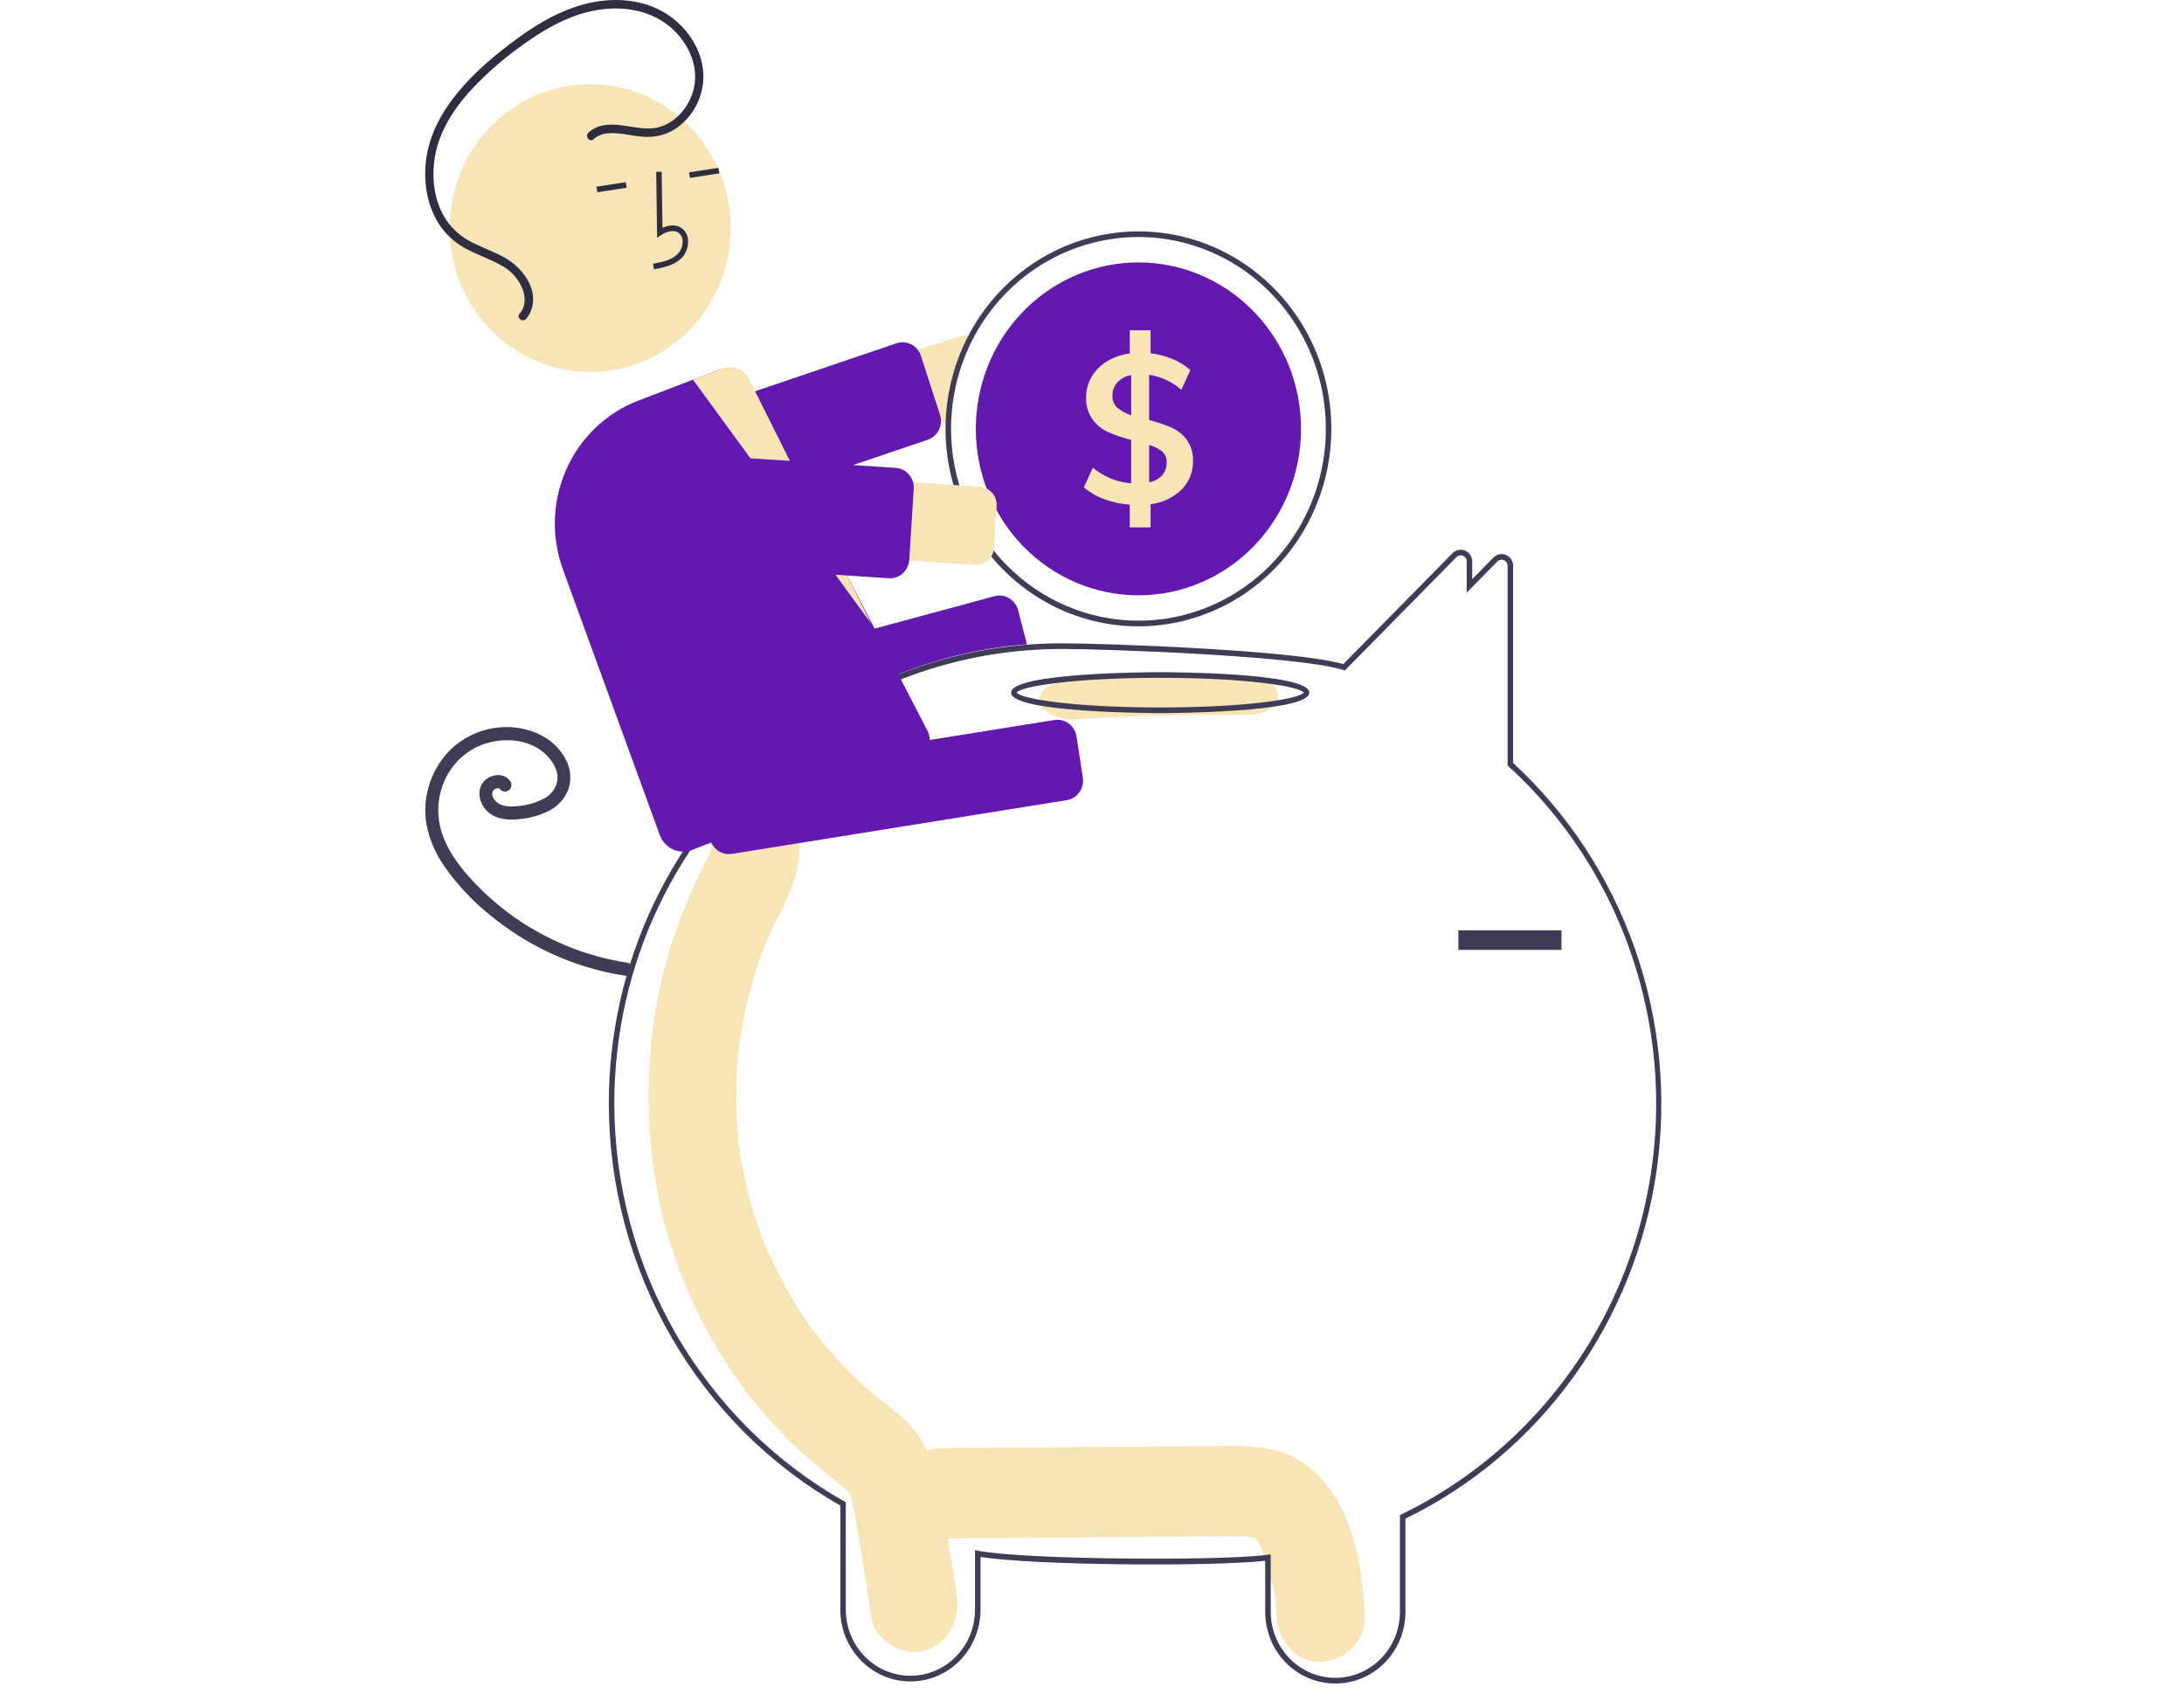 <svg width="113" height="88" viewBox="0 0 113 88" fill="none" xmlns="http://www.w3.org/2000/svg">
<g id="Frame 2270">
<g id="Group 734">
<path id="Vector" d="M68.86 77.115C68.129 76.068 67.141 75.302 65.898 75.015C64.814 74.765 63.7 74.808 62.598 74.817L48.668 74.927C47.475 74.936 46.331 75.994 46.386 77.262C46.441 78.519 47.389 79.608 48.668 79.597C52.748 79.565 56.829 79.533 60.91 79.501C61.872 79.493 62.834 79.475 63.796 79.479C64.012 79.479 64.227 79.491 64.443 79.494C64.496 79.494 64.533 79.494 64.56 79.493C64.567 79.495 64.572 79.496 64.581 79.499C64.694 79.531 64.809 79.552 64.922 79.582C64.883 79.584 64.996 79.656 65.053 79.68C65.06 79.696 65.077 79.724 65.105 79.767C65.144 79.842 65.258 80.068 65.263 80.061C65.436 80.507 65.578 80.965 65.689 81.432C65.954 82.46 66.013 82.675 66.051 83.64C66.099 84.859 67.066 86.034 68.332 85.976C69.527 85.921 70.665 84.948 70.614 83.64C70.526 81.437 70.149 78.962 68.86 77.115Z" fill="#F7E5B7"/>
<path id="Vector_2" d="M49.487 82.385C49.225 80.762 48.969 79.138 48.702 77.516C48.431 75.87 47.879 74.363 46.628 73.283C46.293 72.994 45.947 72.725 45.599 72.456C45.476 72.362 45.354 72.267 45.233 72.171C45.226 72.165 45.221 72.162 45.215 72.156C45.202 72.145 45.186 72.131 45.164 72.112C44.643 71.661 44.139 71.189 43.659 70.687C43.233 70.242 42.825 69.777 42.437 69.294C42.339 69.173 42.243 69.051 42.149 68.929C42.132 68.907 42.045 68.791 41.987 68.716C41.933 68.64 41.835 68.503 41.818 68.479C41.708 68.319 41.599 68.157 41.492 67.994C40.766 66.88 40.136 65.702 39.612 64.474C39.56 64.352 39.509 64.23 39.46 64.107C39.446 64.069 39.429 64.021 39.406 63.957C39.301 63.659 39.195 63.362 39.099 63.061C38.893 62.421 38.717 61.773 38.569 61.114C38.496 60.789 38.43 60.462 38.372 60.134C38.342 59.965 38.313 59.796 38.287 59.627C38.283 59.598 38.257 59.415 38.242 59.312C38.231 59.208 38.21 59.024 38.207 58.996C38.191 58.825 38.176 58.654 38.163 58.483C38.134 58.097 38.114 57.711 38.104 57.325C38.086 56.638 38.098 55.95 38.14 55.263C38.163 54.877 38.197 54.492 38.239 54.108C38.241 54.084 38.243 54.066 38.245 54.049C38.247 54.032 38.25 54.012 38.254 53.988C38.285 53.775 38.317 53.563 38.353 53.352C38.49 52.549 38.668 51.754 38.886 50.971C38.989 50.6 39.102 50.233 39.223 49.868C39.277 49.706 39.333 49.545 39.39 49.384C39.386 49.395 39.559 48.944 39.561 48.929C40.245 47.275 41.363 45.768 41.365 43.889C41.366 42.617 40.315 41.399 39.083 41.458C38.469 41.481 37.888 41.748 37.463 42.202C37.037 42.655 36.8 43.26 36.802 43.889C36.802 43.918 36.802 43.942 36.801 43.966C36.79 44.005 36.78 44.038 36.772 44.068C36.639 44.364 36.475 44.646 36.329 44.935C35.928 45.727 35.586 46.545 35.261 47.374C34.729 48.725 34.322 50.124 34.045 51.553C33.443 54.683 33.396 57.899 33.907 61.046C34.791 66.566 37.709 71.849 41.764 75.4C42.116 75.709 42.477 76.006 42.84 76.298C42.991 76.419 43.143 76.537 43.296 76.655C43.368 76.711 43.667 76.952 43.535 76.835C43.818 77.082 43.937 77.206 44.009 77.388C44.02 77.43 44.034 77.487 44.054 77.565C44.105 77.77 44.154 77.975 44.194 78.183C44.547 80 44.792 81.848 45.087 83.677C45.29 84.934 46.801 85.752 47.894 85.376C49.165 84.937 49.704 83.731 49.487 82.385Z" fill="#F7E5B7"/>
<path id="Vector_3" d="M69.09 87.099C68.132 87.101 67.211 86.715 66.531 86.023C65.851 85.333 65.467 84.394 65.462 83.413V80.749C62.737 81.061 53.407 80.989 50.732 80.549V83.306C50.725 84.286 50.34 85.224 49.66 85.914C48.98 86.605 48.062 86.992 47.105 86.992C46.147 86.992 45.228 86.605 44.549 85.914C43.869 85.224 43.484 84.286 43.477 83.306V77.892C39.854 75.832 36.834 72.82 34.729 69.167C32.623 65.513 31.508 61.351 31.499 57.109C31.499 49.835 34.719 43.05 40.334 38.493C43.985 35.52 48.42 33.733 53.071 33.359C53.702 33.309 54.337 33.283 54.959 33.283C57.148 33.283 67.025 33.629 69.503 34.359L75.153 28.619C75.237 28.534 75.343 28.476 75.458 28.452C75.574 28.428 75.694 28.441 75.802 28.487C75.912 28.532 76.006 28.609 76.072 28.709C76.137 28.81 76.172 28.928 76.171 29.049V29.961L77.271 28.846C77.354 28.76 77.46 28.702 77.576 28.678C77.691 28.654 77.811 28.667 77.919 28.713C78.029 28.758 78.123 28.835 78.189 28.936C78.255 29.036 78.289 29.154 78.288 29.275V39.472C81.124 42.089 83.285 45.381 84.58 49.057C85.875 52.733 86.265 56.68 85.714 60.547C85.163 64.413 83.688 68.081 81.421 71.226C79.154 74.37 76.165 76.893 72.717 78.571V83.413C72.713 84.394 72.328 85.333 71.648 86.023C70.968 86.715 70.048 87.101 69.09 87.099ZM65.747 80.418V83.413C65.754 84.316 66.11 85.179 66.736 85.814C67.362 86.45 68.208 86.806 69.09 86.806C69.971 86.806 70.817 86.45 71.444 85.814C72.07 85.179 72.425 84.316 72.432 83.413V78.387L72.513 78.347C76.382 76.469 79.665 73.529 82 69.855C84.975 65.167 86.213 59.543 85.488 54.002C84.764 48.461 82.125 43.369 78.051 39.646L78.003 39.603V29.275C78.004 29.212 77.986 29.151 77.952 29.098C77.918 29.046 77.869 29.006 77.812 28.983C77.755 28.959 77.692 28.952 77.632 28.964C77.571 28.977 77.516 29.007 77.472 29.052L75.886 30.661V29.049C75.887 28.986 75.869 28.924 75.835 28.872C75.8 28.82 75.751 28.78 75.694 28.757C75.637 28.732 75.575 28.726 75.514 28.738C75.453 28.751 75.397 28.782 75.354 28.827L69.582 34.689L69.501 34.663C67.197 33.925 57.164 33.575 54.959 33.575C54.345 33.575 53.717 33.6 53.093 33.65C48.499 34.019 44.117 35.785 40.511 38.722C34.965 43.223 31.784 49.925 31.784 57.109C31.794 61.313 32.903 65.438 34.996 69.055C37.09 72.673 40.091 75.65 43.688 77.679L43.762 77.72V83.306C43.769 84.209 44.125 85.072 44.751 85.707C45.377 86.343 46.223 86.699 47.105 86.699C47.986 86.699 48.832 86.343 49.458 85.707C50.084 85.072 50.44 84.209 50.447 83.306V80.199L50.616 80.232C53.019 80.695 63.14 80.768 65.586 80.439L65.747 80.418Z" fill="#3F3D56"/>
<path id="Vector_4" d="M49.758 17.388L33.967 22.245C33.465 22.4 33.044 22.753 32.795 23.226C32.547 23.699 32.492 24.254 32.643 24.768C32.794 25.283 33.139 25.715 33.6 25.969C34.062 26.224 34.604 26.28 35.107 26.126L48.925 21.875L49.215 21.785C49.273 20.259 49.678 18.766 50.397 17.427C50.307 17.385 50.21 17.36 50.112 17.351C49.993 17.339 49.873 17.352 49.758 17.388Z" fill="#F7E5B7"/>
<path id="Vector_5" d="M34.835 27.162C34.625 27.162 34.421 27.093 34.251 26.968C34.081 26.842 33.954 26.665 33.888 26.461L32.901 23.411C32.859 23.284 32.843 23.149 32.853 23.015C32.862 22.882 32.897 22.751 32.956 22.631C33.015 22.511 33.096 22.404 33.196 22.317C33.295 22.229 33.41 22.162 33.534 22.12L46.386 17.76C46.511 17.718 46.642 17.701 46.773 17.711C46.904 17.72 47.031 17.756 47.148 17.817C47.266 17.877 47.37 17.96 47.456 18.061C47.541 18.163 47.607 18.281 47.648 18.408L48.635 21.458C48.718 21.709 48.701 21.983 48.59 22.221C48.478 22.46 48.28 22.645 48.038 22.737C48.026 22.741 48.014 22.746 48.002 22.75L35.15 27.11C35.048 27.144 34.942 27.162 34.835 27.162Z" fill="#6318AF"/>
<path id="Vector_6" d="M58.902 11.97C56.308 11.971 53.816 13.005 51.954 14.854C50.092 16.702 49.006 19.22 48.925 21.874C48.922 21.978 48.921 22.083 48.921 22.188C48.921 24.209 49.506 26.184 50.603 27.864C51.7 29.544 53.258 30.854 55.082 31.628C56.906 32.401 58.913 32.603 60.849 32.209C62.786 31.815 64.564 30.842 65.96 29.413C67.356 27.984 68.307 26.163 68.692 24.181C69.077 22.199 68.879 20.145 68.124 18.278C67.368 16.411 66.089 14.815 64.448 13.692C62.806 12.569 60.876 11.97 58.902 11.97ZM58.902 32.113C56.331 32.111 53.867 31.064 52.049 29.203C50.231 27.342 49.209 24.819 49.206 22.188C49.206 22.052 49.209 21.918 49.214 21.785C49.292 19.841 49.925 17.962 51.037 16.384C52.149 14.806 53.689 13.596 55.467 12.907C57.244 12.217 59.181 12.078 61.035 12.506C62.889 12.934 64.58 13.91 65.897 15.314C67.213 16.718 68.098 18.486 68.44 20.4C68.782 22.314 68.568 24.289 67.822 26.079C67.077 27.869 65.834 29.396 64.248 30.469C62.662 31.541 60.803 32.113 58.902 32.113Z" fill="#3F3D56"/>
<path id="Vector_7" d="M67.316 22.188C67.316 24.472 66.429 26.663 64.852 28.278C63.274 29.893 61.134 30.8 58.903 30.8C56.671 30.8 54.531 29.893 52.954 28.278C51.376 26.663 50.489 24.472 50.489 22.188C50.489 21.915 50.502 21.647 50.526 21.381C50.729 19.177 51.754 17.137 53.387 15.685C55.02 14.234 57.137 13.482 59.297 13.586C61.458 13.69 63.496 14.641 64.989 16.243C66.483 17.845 67.316 19.974 67.316 22.188Z" fill="#6318AF"/>
<path id="Vector_8" d="M61.408 22.759C61.204 22.485 60.936 22.268 60.628 22.128C60.249 21.964 59.857 21.832 59.456 21.733V19.389C60.072 19.484 60.649 19.754 61.123 20.167L61.588 19.153C61.321 18.909 61.014 18.715 60.681 18.579C60.312 18.426 59.925 18.325 59.53 18.277V17.089H58.454V18.289C58.038 18.337 57.637 18.474 57.277 18.693C56.953 18.89 56.679 19.164 56.48 19.493C56.291 19.814 56.192 20.182 56.197 20.557C56.178 20.963 56.293 21.364 56.523 21.695C56.735 21.983 57.014 22.209 57.336 22.355C57.721 22.524 58.12 22.659 58.528 22.759V25.006C57.801 24.95 57.109 24.667 56.544 24.196L56.08 25.212C56.395 25.479 56.754 25.687 57.141 25.828C57.563 25.983 58.005 26.077 58.454 26.108V27.286H59.53V26.086C60.128 26.019 60.689 25.756 61.129 25.336C61.322 25.146 61.475 24.916 61.578 24.663C61.681 24.409 61.731 24.136 61.725 23.862C61.743 23.468 61.631 23.08 61.408 22.759ZM58.528 21.485C58.266 21.404 58.022 21.27 57.811 21.091C57.727 21.015 57.661 20.921 57.617 20.815C57.573 20.71 57.553 20.596 57.557 20.481C57.549 20.221 57.642 19.969 57.816 19.779C58.009 19.58 58.258 19.448 58.528 19.401V21.485ZM60.132 24.591C59.95 24.782 59.713 24.909 59.456 24.952V23.019C59.702 23.087 59.932 23.204 60.132 23.365C60.208 23.432 60.268 23.515 60.309 23.608C60.349 23.702 60.368 23.803 60.364 23.905C60.374 24.156 60.291 24.401 60.132 24.591Z" fill="#F7E5B7"/>
<path id="Vector_9" d="M35.293 39.524C35.073 39.523 34.859 39.449 34.684 39.311C34.509 39.173 34.384 38.98 34.327 38.763L33.789 36.68C33.722 36.418 33.759 36.139 33.892 35.905C34.025 35.671 34.243 35.501 34.499 35.431L51.459 30.844C51.715 30.775 51.987 30.814 52.215 30.95C52.444 31.086 52.611 31.31 52.678 31.572L53.134 33.336L53.048 33.343C48.699 33.689 44.537 35.303 41.055 37.995L41.031 38.007L35.546 39.49C35.464 39.513 35.379 39.524 35.293 39.524Z" fill="#6318AF"/>
<path id="Vector_10" d="M32.484 49.812C30.494 49.511 28.591 48.774 26.905 47.653C26.07 47.097 25.296 46.45 24.599 45.722C23.91 45.003 23.252 44.186 22.911 43.229C22.583 42.343 22.599 41.362 22.958 40.489C23.311 39.621 23.987 38.932 24.836 38.573C25.69 38.225 26.722 38.187 27.553 38.569C27.949 38.747 28.292 39.029 28.546 39.387C28.664 39.553 28.752 39.739 28.804 39.936C28.853 40.115 28.857 40.303 28.817 40.485C28.768 40.666 28.682 40.834 28.565 40.978C28.448 41.122 28.301 41.239 28.136 41.32C27.773 41.511 27.379 41.634 26.974 41.683C26.566 41.74 25.98 41.792 25.652 41.456C25.585 41.39 25.532 41.31 25.497 41.221C25.472 41.154 25.463 41.081 25.472 41.009C25.467 41.04 25.492 40.94 25.49 40.944C25.485 40.959 25.463 40.995 25.494 40.939C25.505 40.921 25.516 40.903 25.528 40.886C25.517 40.9 25.493 40.924 25.536 40.883C25.571 40.844 25.616 40.815 25.666 40.801C25.686 40.795 25.706 40.79 25.726 40.785C25.776 40.771 25.675 40.786 25.727 40.784C25.747 40.783 25.767 40.784 25.787 40.783C25.837 40.781 25.737 40.769 25.785 40.781C25.804 40.786 25.823 40.791 25.841 40.797C25.881 40.81 25.813 40.767 25.84 40.799C25.872 40.837 25.806 40.762 25.843 40.799C25.861 40.817 25.878 40.836 25.894 40.856C25.957 40.92 26.041 40.956 26.13 40.956C26.218 40.956 26.303 40.92 26.366 40.856C26.427 40.791 26.461 40.704 26.461 40.614C26.461 40.524 26.427 40.438 26.366 40.372C26.037 39.954 25.386 40.057 25.052 40.411C24.627 40.862 24.796 41.576 25.209 41.969C25.677 42.415 26.34 42.446 26.943 42.371C27.452 42.321 27.948 42.178 28.407 41.947C28.863 41.718 29.22 41.323 29.409 40.84C29.494 40.582 29.524 40.308 29.498 40.037C29.472 39.766 29.39 39.504 29.258 39.268C28.726 38.245 27.625 37.72 26.537 37.629C25.976 37.584 25.413 37.653 24.879 37.833C24.345 38.012 23.851 38.298 23.425 38.675C22.606 39.43 22.101 40.479 22.015 41.605C21.921 42.772 22.363 43.905 23.008 44.847C23.683 45.804 24.489 46.657 25.401 47.38C27.183 48.837 29.273 49.846 31.505 50.327C31.771 50.383 32.038 50.432 32.306 50.472C32.391 50.493 32.481 50.48 32.558 50.435C32.634 50.391 32.691 50.319 32.717 50.233C32.74 50.145 32.728 50.052 32.685 49.973C32.641 49.894 32.569 49.836 32.484 49.812Z" fill="#3F3D56"/>
<path id="Vector_11" d="M64.337 34.942C61.422 34.9 58.517 34.975 55.62 35.169C54.63 35.235 53.773 35.593 53.773 36.195C53.773 36.699 54.623 37.288 55.62 37.222C58.515 37.028 61.421 36.953 64.337 36.995C66.715 37.029 66.713 34.976 64.337 34.942Z" fill="#F7E5B7"/>
<path id="Vector_12" d="M60.028 36.893C59.713 36.893 52.313 36.881 52.313 35.834C52.313 34.788 59.713 34.776 60.028 34.776C60.343 34.776 67.743 34.788 67.743 35.834C67.743 36.881 60.343 36.893 60.028 36.893ZM52.602 35.834C52.805 36.151 55.525 36.601 60.028 36.601C64.531 36.601 67.251 36.151 67.454 35.834C67.251 35.517 64.531 35.068 60.028 35.068C55.525 35.068 52.805 35.517 52.602 35.834Z" fill="#3F3D56"/>
<path id="Vector_13" d="M80.792 48.131H75.455V49.145H80.792V48.131Z" fill="#3F3D56"/>
<path id="Vector_14" d="M37.708 44.189C37.471 44.188 37.241 44.101 37.061 43.943C36.88 43.785 36.761 43.566 36.724 43.325L36.398 41.197C36.357 40.929 36.422 40.656 36.578 40.437C36.734 40.218 36.968 40.072 37.23 40.029L54.559 37.25C54.821 37.208 55.088 37.275 55.302 37.434C55.516 37.594 55.659 37.834 55.7 38.101L56.026 40.23C56.066 40.497 56.002 40.771 55.846 40.989C55.69 41.208 55.456 41.355 55.194 41.397L37.865 44.177C37.813 44.185 37.761 44.189 37.708 44.189Z" fill="#6318AF"/>
<path id="Vector_15" d="M30.535 19.246C34.552 19.246 37.808 15.913 37.808 11.802C37.808 7.691 34.552 4.358 30.535 4.358C26.519 4.358 23.263 7.691 23.263 11.802C23.263 15.913 26.519 19.246 30.535 19.246Z" fill="#F7E5B7"/>
<path id="Vector_16" d="M34.653 13.728C34.885 13.645 35.098 13.512 35.276 13.338C35.393 13.213 35.483 13.064 35.539 12.901C35.594 12.738 35.614 12.564 35.597 12.391C35.587 12.269 35.55 12.15 35.488 12.044C35.425 11.939 35.34 11.85 35.239 11.784C34.976 11.618 34.628 11.624 34.277 11.791L34.236 8.885L33.951 8.889L33.999 12.305L34.216 12.159C34.468 11.991 34.829 11.868 35.09 12.032C35.154 12.076 35.208 12.134 35.246 12.202C35.285 12.27 35.309 12.346 35.314 12.425C35.326 12.553 35.311 12.682 35.27 12.804C35.228 12.926 35.162 13.037 35.075 13.13C34.766 13.444 34.308 13.55 33.786 13.646L33.836 13.933C34.114 13.89 34.387 13.821 34.653 13.728Z" fill="#2F2E41"/>
<path id="Vector_17" d="M37.174 8.681L35.655 8.916L35.698 9.204L37.216 8.969L37.174 8.681Z" fill="#2F2E41"/>
<path id="Vector_18" d="M32.38 9.424L30.861 9.659L30.904 9.947L32.422 9.712L32.38 9.424Z" fill="#2F2E41"/>
<path id="Vector_19" d="M35.341 44.059C35.08 44.059 34.825 43.977 34.61 43.824C34.395 43.671 34.231 43.455 34.139 43.205L29.125 29.459C28.512 27.773 28.577 25.908 29.307 24.271C30.036 22.635 31.37 21.361 33.015 20.73L37.092 19.172C37.25 19.111 37.418 19.083 37.586 19.089C37.754 19.095 37.92 19.135 38.073 19.207C38.226 19.277 38.363 19.377 38.478 19.502C38.592 19.627 38.681 19.774 38.74 19.935L48.028 37.886C48.088 38.048 48.116 38.22 48.111 38.393C48.106 38.566 48.068 38.737 47.998 38.895C47.928 39.053 47.829 39.195 47.705 39.313C47.582 39.432 47.437 39.524 47.278 39.584L35.79 43.976C35.647 44.031 35.495 44.059 35.341 44.059Z" fill="#6318AF"/>
<path id="Vector_20" d="M35.856 19.644L45.072 32.26L38.836 19.777C38.785 19.631 38.706 19.497 38.604 19.383C38.502 19.269 38.379 19.176 38.242 19.11C38.105 19.045 37.956 19.007 37.805 19C37.654 18.993 37.503 19.017 37.361 19.07L35.856 19.644Z" fill="#F7E5B7"/>
<path id="Vector_21" d="M50.447 29.225L33.993 28.14C33.733 28.123 33.48 28.054 33.247 27.936C33.013 27.819 32.805 27.656 32.633 27.456C32.462 27.256 32.33 27.024 32.247 26.772C32.163 26.52 32.128 26.254 32.145 25.988C32.162 25.723 32.229 25.463 32.344 25.224C32.459 24.986 32.618 24.773 32.813 24.597C33.009 24.421 33.236 24.287 33.482 24.201C33.728 24.115 33.988 24.08 34.247 24.097L50.702 25.182C50.823 25.19 50.942 25.222 51.051 25.277C51.16 25.332 51.258 25.409 51.339 25.502C51.419 25.596 51.48 25.704 51.52 25.823C51.559 25.94 51.575 26.065 51.567 26.189L51.432 28.339C51.416 28.59 51.304 28.825 51.119 28.991C50.934 29.157 50.693 29.241 50.447 29.225Z" fill="#F7E5B7"/>
<path id="Vector_22" d="M46.051 29.919C46.029 29.919 46.007 29.919 45.986 29.917L32.474 29.026C32.343 29.018 32.215 28.983 32.097 28.924C31.98 28.865 31.875 28.782 31.788 28.681C31.702 28.581 31.635 28.463 31.593 28.336C31.551 28.209 31.533 28.075 31.542 27.941L31.773 24.269C31.781 24.135 31.816 24.004 31.873 23.884C31.931 23.763 32.012 23.656 32.11 23.567C32.209 23.479 32.323 23.411 32.447 23.368C32.571 23.324 32.702 23.306 32.833 23.315L46.345 24.206C46.609 24.224 46.855 24.348 47.03 24.551C47.205 24.755 47.294 25.021 47.277 25.291L47.046 28.963C47.033 29.16 46.965 29.349 46.85 29.507C46.735 29.666 46.578 29.786 46.398 29.855C46.287 29.898 46.169 29.92 46.051 29.919Z" fill="#6318AF"/>
<path id="Vector_23" d="M30.453 6.852C31.41 6.01 32.724 6.763 33.821 6.631C34.87 6.505 35.699 5.541 35.911 4.517C36.158 3.323 35.552 2.126 34.659 1.381C33.682 0.566 32.385 0.331 31.156 0.482C29.747 0.655 28.459 1.327 27.303 2.14C26.188 2.901 25.162 3.79 24.246 4.792C23.426 5.719 22.731 6.824 22.509 8.072C22.308 9.206 22.462 10.462 23.116 11.423C23.463 11.915 23.929 12.307 24.467 12.562C25.029 12.844 25.628 13.046 26.172 13.365C26.994 13.847 27.793 14.848 27.536 15.889C27.48 16.116 27.371 16.326 27.218 16.5C27.034 16.709 26.702 16.433 26.887 16.224C27.211 15.855 27.198 15.364 27.025 14.924C26.82 14.429 26.456 14.02 25.994 13.763C25.424 13.43 24.796 13.224 24.212 12.921C23.654 12.644 23.169 12.232 22.799 11.722C22.101 10.728 21.892 9.435 22.05 8.239C22.221 6.945 22.871 5.768 23.686 4.783C24.572 3.71 25.661 2.802 26.773 1.986C27.967 1.111 29.285 0.371 30.744 0.103C32.009 -0.129 33.38 0.014 34.486 0.719C35.519 1.378 36.31 2.511 36.389 3.777C36.417 4.353 36.295 4.926 36.035 5.438C35.775 5.949 35.387 6.381 34.91 6.688C34.42 6.988 33.851 7.123 33.283 7.074C32.675 7.034 32.067 6.843 31.455 6.896C31.178 6.913 30.915 7.022 30.704 7.207C30.495 7.391 30.246 7.035 30.453 6.852Z" fill="#2F2E41"/>
</g>
</g>
</svg>
